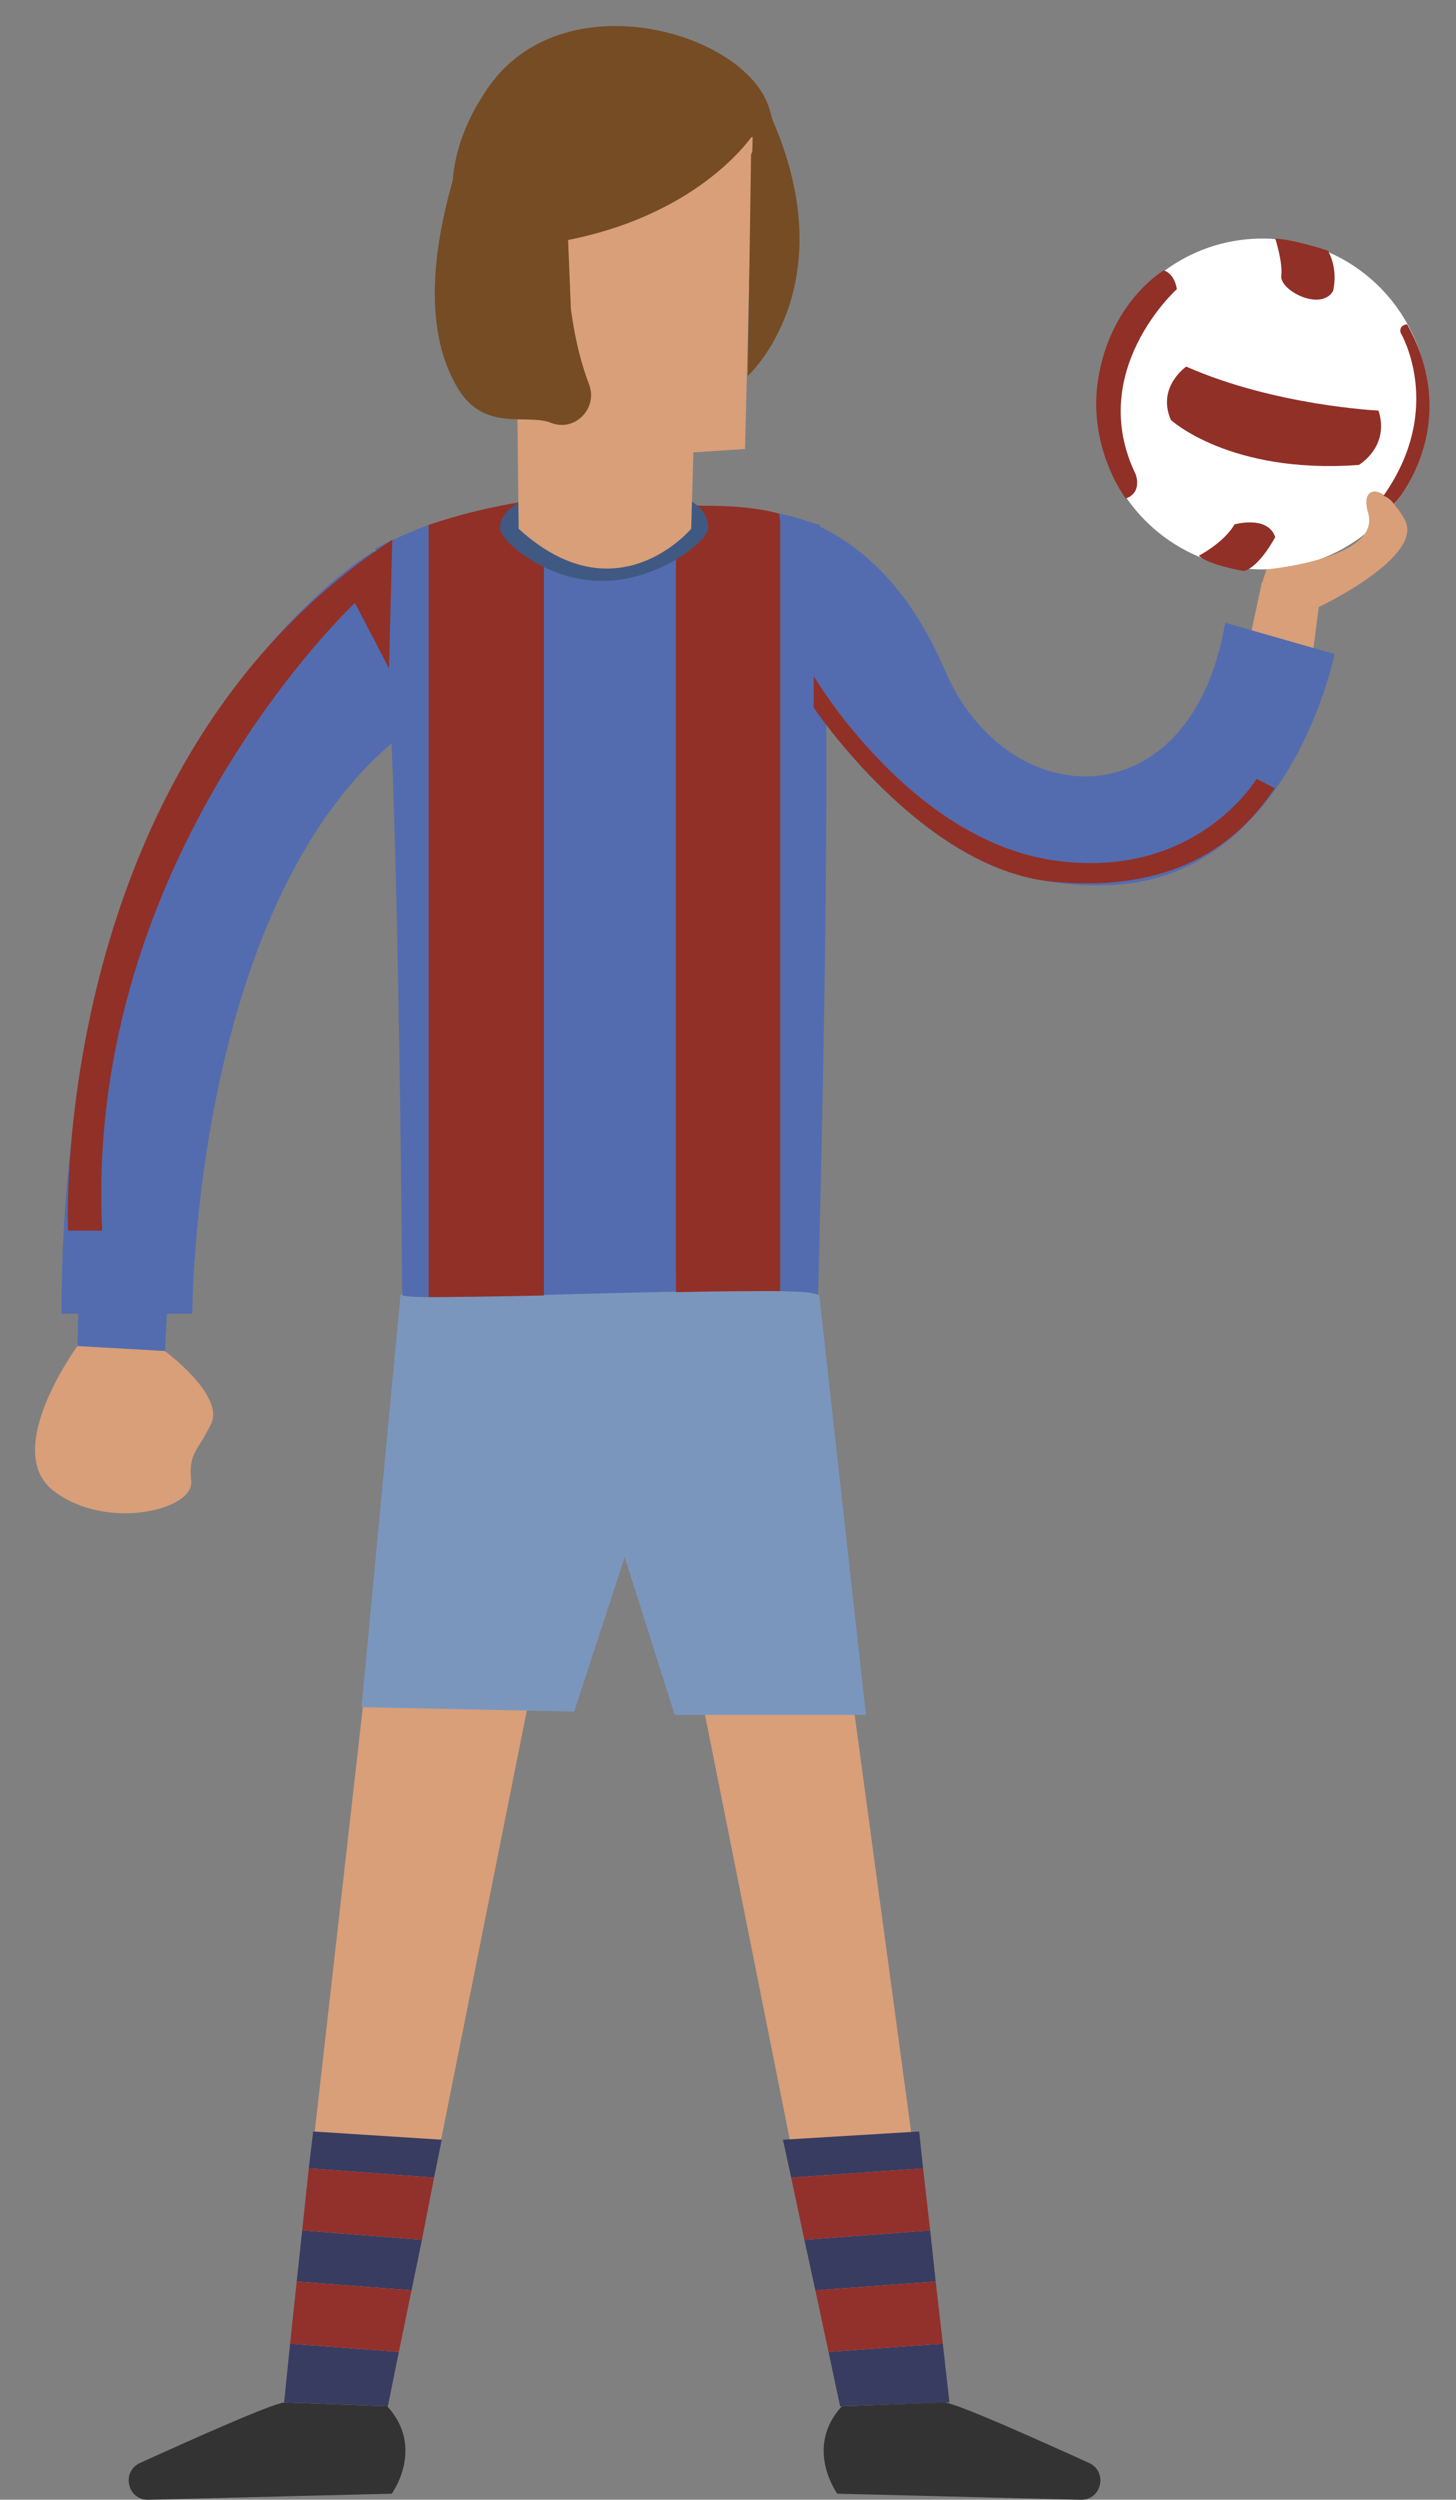 <?xml version="1.0" encoding="utf-8"?>
<!-- Generator: Adobe Illustrator 18.1.1, SVG Export Plug-In . SVG Version: 6.00 Build 0)  -->
<svg version="1.1" id="Layer_1" xmlns="http://www.w3.org/2000/svg" xmlns:xlink="http://www.w3.org/1999/xlink" x="0px" y="0px"
	 viewBox="0 0 265 454.8" enable-background="new 0 0 265 454.8" xml:space="preserve">
<rect x="0" y="0" width="265" height="454.8" fill="#808080" stroke="none"/>
<polygon fill="#D89F79" points="227,118.4 229.7,105.8 240.1,109.9 238.4,122.9 "/>
<polygon fill="#D89F79" points="153.1,293.9 172.8,439.3 153.9,440.1 124.4,292.4 "/>
<polygon fill="#D89F79" points="68.1,292.4 51.7,437.1 70.6,437.8 100.1,290.1 "/>
<path fill="#7B96BD" d="M72.9,235.6l-7.1,75l38.7,0.8l9.2-28.1l9.1,28.7h34.8l-8.5-76.4C149.2,235.6,92.7,222.7,72.9,235.6z"/>
<path fill="#FCFCFC" d="M69.1,437.1"/>
<path fill="#333333" d="M51.7,437.1c-2.6,0.4-15.4,6.1-26.2,11c-3.5,1.6-2.3,6.8,1.5,6.7l44.3-1.1c0,0,6.1-8.3-0.8-15.9L51.7,437.1z
	"/>
<g>
	<polygon fill="#383C61" points="80.4,389.3 57,387.8 56.2,394.5 79,396.2 	"/>
	<polygon fill="#383C61" points="51.7,437.1 70.6,437.8 72.6,427.9 52.8,426.4 	"/>
	<polygon fill="#383C61" points="55,405.8 54,415.1 74.9,416.7 76.8,407.5 	"/>
	<polygon fill="#92302C" points="79,396.2 56.2,394.5 55,405.8 76.8,407.5 	"/>
	<polygon fill="#92302C" points="52.8,426.4 72.6,427.9 74.9,416.7 54,415.1 	"/>
</g>
<g>
	<polygon fill="#383C61" points="142.5,389.3 167.3,387.8 168,394.5 144,396.2 	"/>
	<polygon fill="#383C61" points="172.8,437.1 152.9,437.8 150.8,427.9 171.6,426.4 	"/>
	<polygon fill="#383C61" points="169.3,405.8 170.3,415.1 148.4,416.7 146.4,407.5 	"/>
	<polygon fill="#92302C" points="144,396.2 168,394.5 169.3,405.8 146.4,407.5 	"/>
	<polygon fill="#92302C" points="171.6,426.4 150.8,427.9 148.4,416.7 170.3,415.1 	"/>
</g>
<path fill="#333333" d="M172,437.1c2.6,0.4,15.4,6.1,26.2,11c3.5,1.6,2.3,6.8-1.5,6.7l-44.3-1.1c0,0-6.1-8.3,0.8-15.9L172,437.1z"/>
<path fill="#536CAF" d="M68.2,99.9c0.3-0.1,3.9,1.6,5,135.7c0,0.2,1.8,0.4,4.8,0.4V95.5C72,97.8,68.3,99.8,68.2,99.9z"/>
<path fill="#536CAF" d="M126.4,92c-10.7-2-21.4-2.4-27.4-1.3v144.9c6-0.2,16-0.4,24-0.6V92H126.4z"/>
<path fill="#405982" d="M68.2,99.9C68.2,99.9,68.2,99.9,68.2,99.9C68.2,99.9,68.2,99.9,68.2,99.9z"/>
<path fill="#536CAF" d="M149.2,95.5c-2.4-0.7-5.2-1.4-7.2-2v141.4c4,0.1,6.8,0.3,6.9,0.7C152.1,110.6,149.2,95.5,149.2,95.5z"/>
<path fill="#913027" d="M78,95.5V236c4,0,12-0.1,21-0.3V90.7C90,91.9,83,93.8,78,95.5z"/>
<path fill="#913027" d="M126.4,92H123v143.1c8-0.2,14-0.2,19-0.2V93.5C137,92.1,131.5,92,126.4,92z"/>
<path fill="#536CAF" d="M60.1,110.9c0,0-45.7,40.9-46,136.4l15.9,0.8c0,0,0.3-78.9,41-119.2L60.1,110.9z"/>
<path fill="#D89F79" d="M30,245.8c0,0,11,8.1,8.4,13.3c-2.5,5.2-4.1,5.1-3.6,10.4c0.5,5.3-15.6,9.1-25.1,1.7s4.4-26.3,4.4-26.3
	L30,245.8z"/>
<path fill="#405982" d="M128.9,96.1c0,2.2-8.9,9.6-19.3,9.6S91,98.3,91,96.1c0-4.5,7.9-7.8,18.3-7.8S128.9,90.1,128.9,96.1z"/>
<path fill="#D89F79" d="M137,24.9l-1.4,56.8l-9.4,0.6l-0.4,13.9c0,0-13.6,16.3-31.4,0l-0.4-35.6c0,0-7.2-1.6-7-9.9
	c0.2-8.3,8.4-4.1,8.4-4.1L96,23.9L137,24.9z"/>
<path fill="#754C24" d="M95.5,46.5l-0.3,10l8.7-0.4l-0.8-19.7L137,24.9l-0.5,18.7c0,0,8-10.6,3.4-24.2C135.3,5.7,102.4-3.7,88.8,16
	s-1.6,34.7-1.6,34.7S89.7,43.8,95.5,46.5z"/>
<path fill="#536CAF" d="M68,100.3c0,0-56.8,32.7-56.8,138.7H35c0,0,0-76.6,39.2-106.1L68,100.3z"/>
<path fill="#913027" d="M71.4,98.2l-0.6,23.4l-6.2-11.9c0,0-49.4,46.2-46,114.2h-6.2C12.3,224,8.9,139.1,71.4,98.2z"/>
<path fill="#536CAF" d="M141.8,93.5c0,0,18.7,1.6,30.1,28.3c11.4,26.7,44.9,27.8,51.1-8.5l19.9,5.7c0,0-8,40.3-40.3,42
	s-44.9-23.3-54-32.4C148.6,128.6,145.2,113.8,141.8,93.5z"/>
<path fill="#913027" d="M148,128.6c0,0,19.7,29.5,43.5,31.8c23.9,2.3,34.8-8.5,40.5-17l-3.3-1.7c0,0-11.1,18.7-37.2,14.8
	c-26.1-4-43.4-33.5-43.4-33.5V128.6z"/>
<circle fill="#FFFFFF" cx="229.8" cy="73.5" r="30.1"/>
<path fill="#D89F79" d="M240.1,110.4c0,0,19.5-9.2,15.5-16c-4-6.8-8.1-6.1-6.6-1.1c2.5,8.4-18.5,10.3-18.5,10.3l-0.7,2.2
	L240.1,110.4z"/>
<path fill="#913027" d="M215.9,66.7c0,0-5.4,3.7-2.8,9.7c0,0,10.7,9.9,34.2,8.2c0,0,5.7-3.3,3.6-9.9C250.8,74.7,232,73.8,215.9,66.7
	z"/>
<path fill="#913027" d="M232.1,43.4c0,0,1.4,4.3,1.1,6.8c-0.3,2.6,7.1,6.5,9.4,2.8c0,0,1.1-3.7-0.9-7.4
	C241.8,45.7,236.4,43.7,232.1,43.4z"/>
<path fill="#913027" d="M218.2,101.1c0,0,4.5-2.3,6.5-5.7c0,0,6-1.7,7.4,2.3c0,0-2.8,5.4-5.7,6.2
	C226.4,103.9,219.9,102.8,218.2,101.1z"/>
<path fill="#913027" d="M211.8,49.2c0,0,1.9,0.4,2.4,3.4c0,0-16.6,14.9-7.5,33.7c0,0,1.3,3.3-1.8,4.4c0,0-7.5-9.8-4.8-23
	C202.7,54.5,211.8,49.2,211.8,49.2z"/>
<path fill="#913027" d="M256.1,59c0,0-1.5,0.1-1.2,1.5c0,0,8.2,13.7-3.1,29.7c0,0,0.9,0.2,1.9,1.5C253.7,91.8,266.5,77.8,256.1,59z"
	/>
<path fill="#754C24" d="M136.1,68.4c0,0,18.2-16.5,4-47.7l-3.4,7.4L136.1,68.4z"/>
<path fill="#754C24" d="M137.5,23.9c0,0-10.2,16.7-39.1,20.6L99.4,24L137.5,23.9z"/>
<path fill="#754C24" d="M103.2,38.9c0,0-1.2,17.4,4,31c1.7,4.4-2.6,8.8-7,7c-4.3-1.7-12.1,1.8-16.9-6.3C71.4,50.8,88.8,16,88.8,16
	L103.2,38.9z"/>
</svg>
